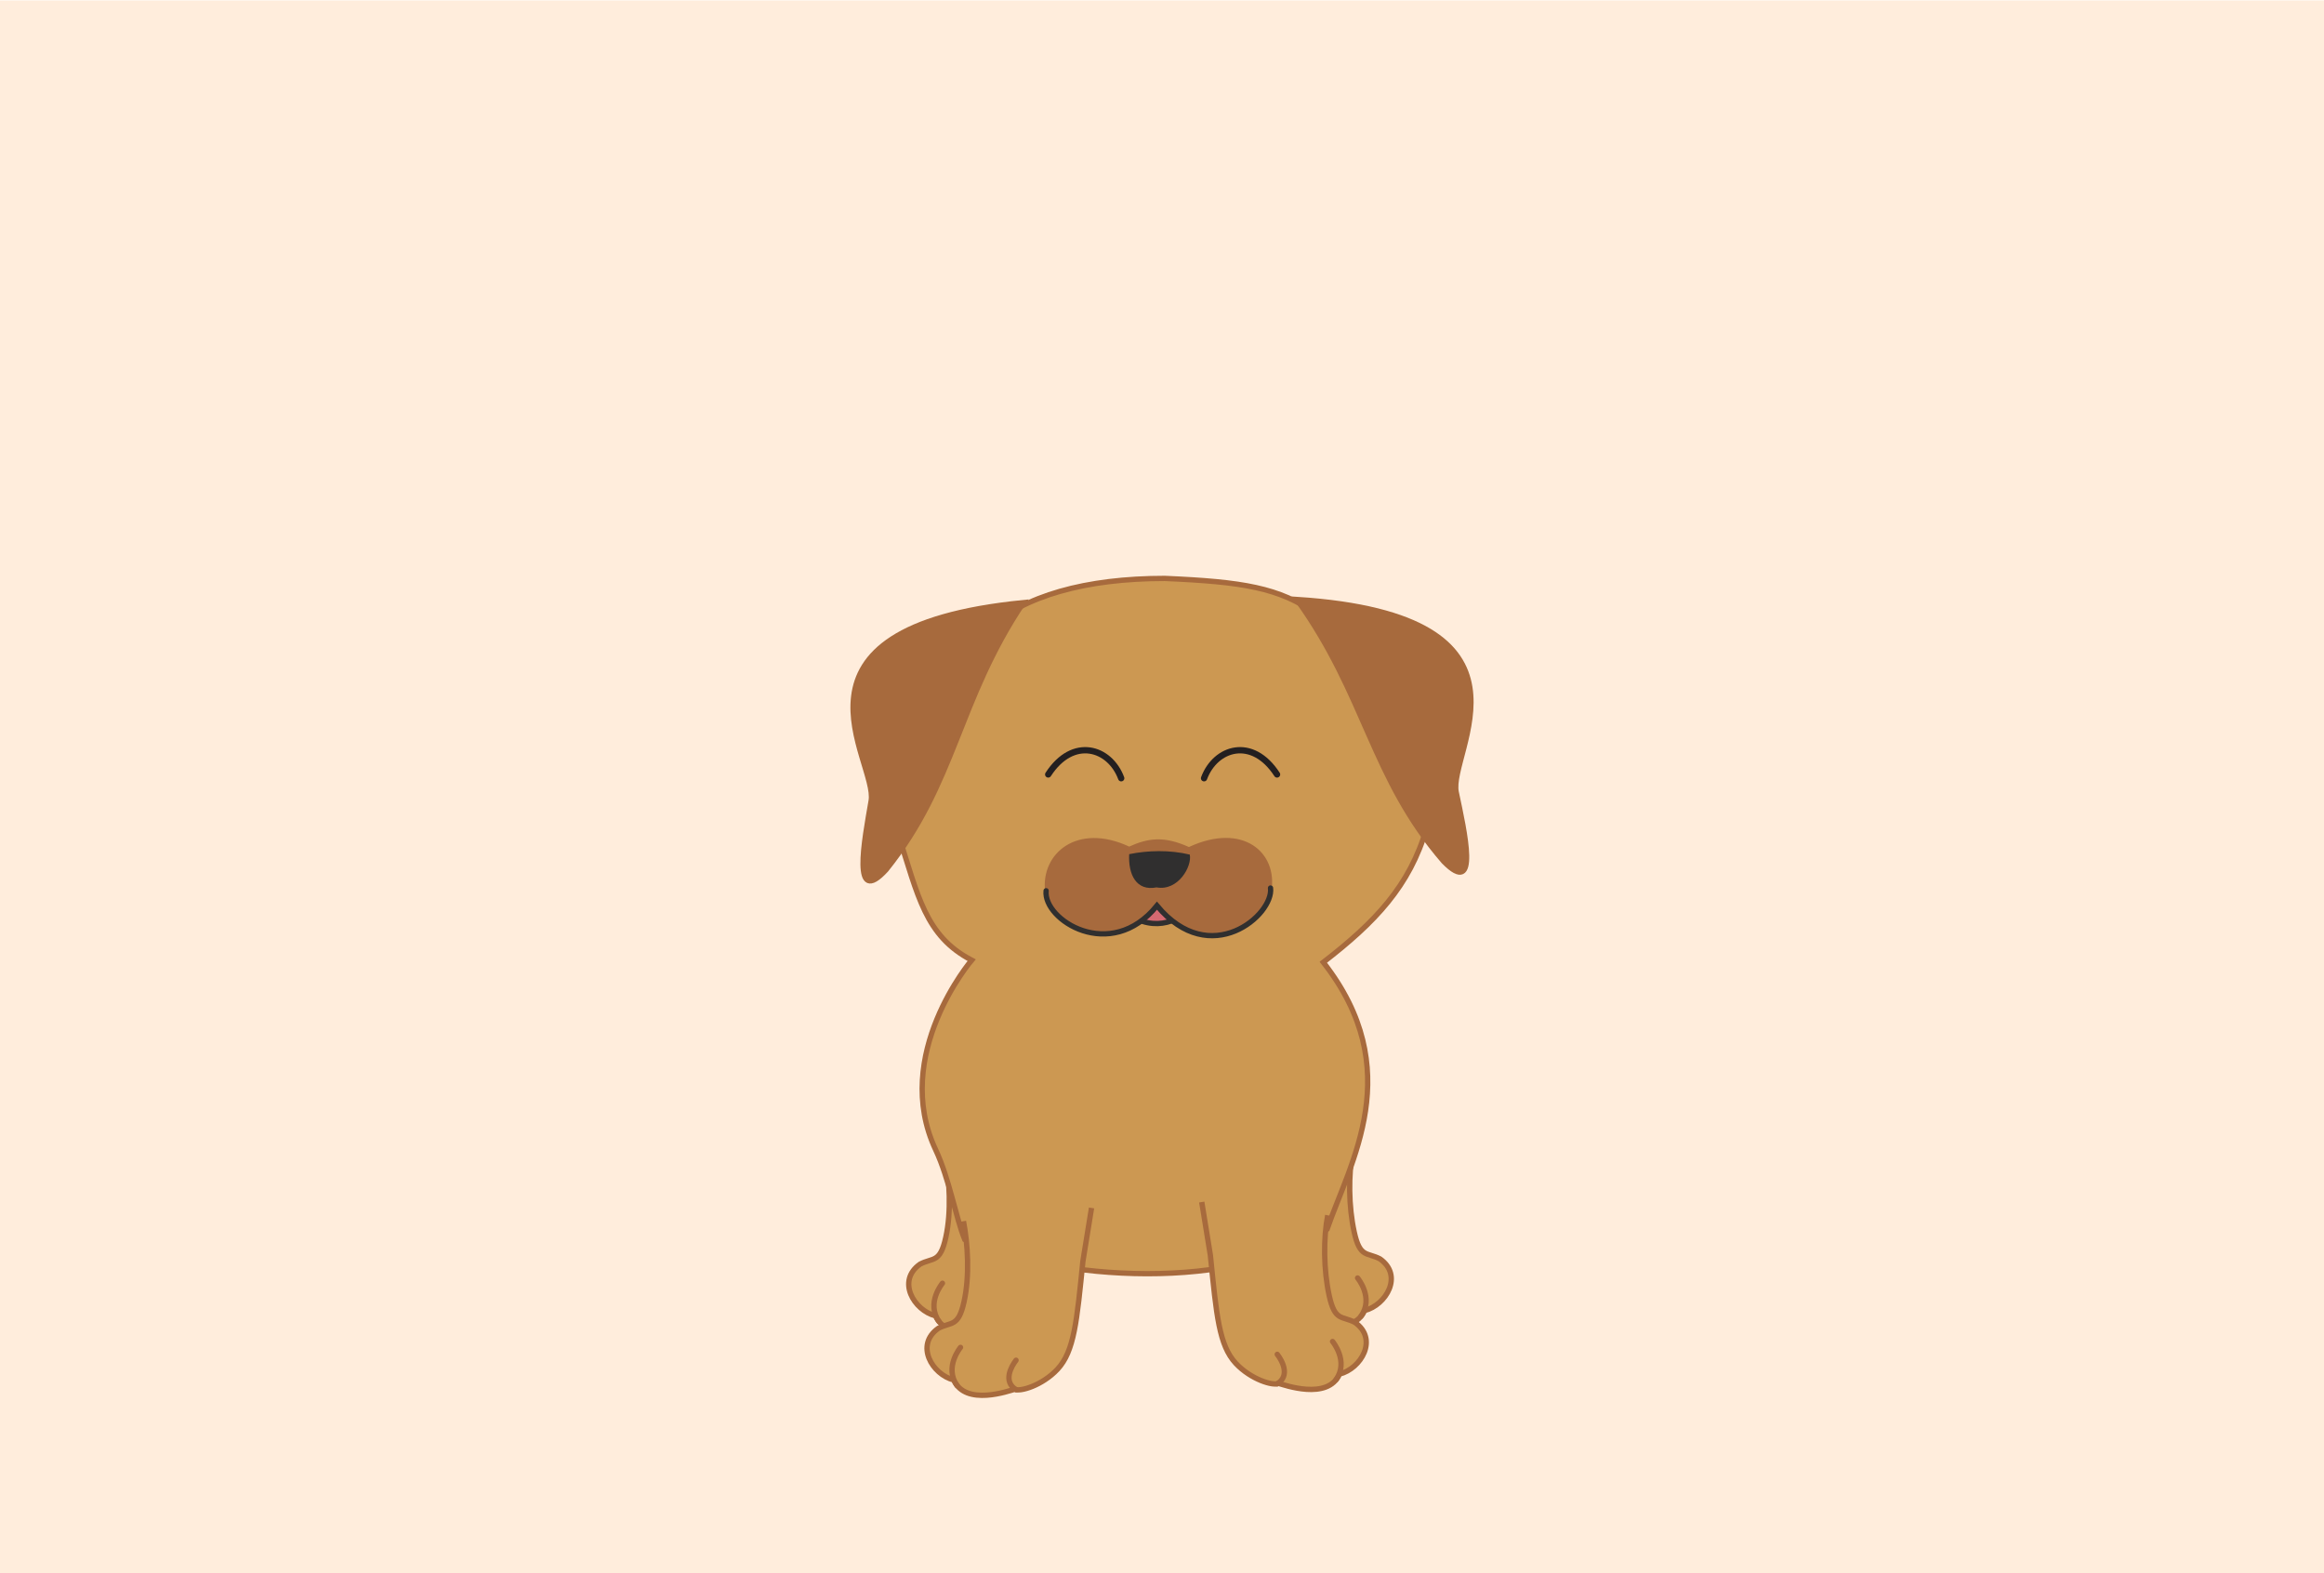 <?xml version="1.0" encoding="utf-8"?>
<!-- Generator: Adobe Illustrator 27.0.1, SVG Export Plug-In . SVG Version: 6.00 Build 0)  -->
<svg version="1.1" id="Layer_1" xmlns="http://www.w3.org/2000/svg" xmlns:xlink="http://www.w3.org/1999/xlink" x="0px" y="0px"
	 viewBox="0 0 1105 748" style="enable-background:new 0 0 1105 748;" xml:space="preserve">
<style type="text/css">
	.st0{fill:#FFEDDC;}
	.st1{fill:#CC9852;stroke:#A76A3D;stroke-width:2.539;stroke-miterlimit:10;}
	.st2{fill:#CC9852;stroke:#A76A3D;stroke-width:2.539;stroke-linecap:round;stroke-miterlimit:10;}
	.st3{fill:#CC9852;stroke:#A76A3D;stroke-width:2.518;stroke-miterlimit:10;}
	.st4{fill:#A76A3D;stroke:#A76A3D;stroke-width:2.518;stroke-miterlimit:10;}
	.st5{fill:#D66971;stroke:#302F2F;stroke-width:2.518;stroke-miterlimit:10;}
	.st6{fill:#A76A3D;}
	.st7{fill:#302F2F;}
	.st8{fill:none;stroke:#302F2F;stroke-width:2.518;stroke-linecap:round;stroke-miterlimit:10;}
	.st9{fill:none;stroke:#231F20;stroke-width:3;stroke-linecap:round;stroke-miterlimit:10;}
</style>
<g id="sunny">
</g>
<g id="Layer_5">
</g>
<rect y="0.2" class="st0" width="1105" height="747.8"/>
<g id="living_room">
	<g>
		<g>
			<path class="st1" d="M583.3,541.3l4.1,25.3c2.9,28.6,4.1,42.8,12.1,51.4c7.3,7.8,17.9,10.8,20.3,9.5c2.6,0.7,23.4,8.3,29-4.4
				c10.3-2.6,18.6-16.7,7.3-24.6c-6.2-3.2-9.5-0.4-12.2-12.7s-2.8-27.3-0.7-38.2"/>
			<path class="st2" d="M619.2,613.7c2.3,3,6.3,10.1,0,14"/>
			<path class="st2" d="M645.5,607.6c0,0,7.9,9.4,1.6,18.2"/>
		</g>
		<g>
			<path class="st1" d="M510.3,543.8l-4.1,25.3c-2.9,28.6-4.1,42.8-12.1,51.4c-7.3,7.8-17.9,10.8-20.3,9.5c-2.6,0.7-23.4,8.3-29-4.4
				c-10.3-2.6-18.6-16.7-7.3-24.6c6.2-3.2,9.5-0.4,12.2-12.7s1.8-27.3-0.3-38.2"/>
			<path class="st2" d="M474.4,616.2c-2.3,3-6.3,10.1,0,14"/>
			<path class="st2" d="M448.1,610.1c0,0-7.9,9.4-1.6,18.2"/>
		</g>
		<path class="st3" d="M458.7,589.3c-4.2-10.2-7.3-28.8-13.8-42.6c-21.3-45.2,17.1-90.2,17.1-90.2c-22.1-11.5-25.5-30.7-34.9-59.8
			c4.1-30.2,17.7-74.8,42-97.2c17.7-16.3,47.2-24.5,84.7-24.5c37.1,1.6,54.5,4.4,72,16.8c32.5,23.2,46.2,65.7,52.5,101.9
			c-8,27.6-24.6,44.9-49.1,63.8c40,51.1,12.9,94.9,1.8,126.9C587.7,614.4,503.3,609.2,458.7,589.3L458.7,589.3z"/>
		<path class="st4" d="M616.6,285c33,45.8,35.3,84.7,69.9,124.6c17,17.3,9.9-14,5.9-32.9C688.3,357.9,739,292.9,616.6,285L616.6,285
			z"/>
		<path class="st4" d="M486.6,286.5c-31.4,46.9-32.2,85.8-65.3,127c-16.4,17.9-10.4-13.6-7.1-32.7
			C417.6,361.8,364.6,298.6,486.6,286.5L486.6,286.5z"/>
		<g>
			<path class="st1" d="M571.4,571.5l4.1,25.3c2.9,28.6,4.1,42.8,12.1,51.4c7.3,7.8,17.9,10.8,20.3,9.5c2.6,0.7,23.4,8.3,29-4.4
				c10.3-2.6,18.6-16.7,7.3-24.6c-6.2-3.2-9.5-0.4-12.2-12.7s-2.8-27.3-0.7-38.2"/>
			<path class="st2" d="M607.3,643.9c2.3,3,6.3,10.1,0,14"/>
			<path class="st2" d="M633.6,637.8c0,0,7.9,9.4,1.6,18.2"/>
		</g>
		<g>
			<path class="st1" d="M519,574.3l-4.1,25.3c-2.9,28.6-4.1,42.8-12.1,51.4c-7.3,7.8-17.9,10.8-20.3,9.5c-2.6,0.7-23.4,8.3-29-4.4
				c-10.3-2.6-18.6-16.7-7.3-24.6c6.2-3.2,9.5-0.4,12.2-12.7s1.8-27.3-0.3-38.2"/>
			<path class="st2" d="M483.1,646.7c-2.3,3-6.3,10.1,0,14"/>
			<path class="st2" d="M456.7,640.6c0,0-7.9,9.4-1.6,18.2"/>
		</g>
		<path class="st5" d="M550.2,428.8c-2.9,3.6-6,6.3-9.2,8.4c6.5,2.8,12.7,2.3,18-0.2C556,434.9,553.1,432.2,550.2,428.8L550.2,428.8
			z"/>
		<path class="st6" d="M565.3,402.7c-12-5.4-19.5-4.2-28.4-0.2c-24.7-11.5-42,3.2-40,21.2c0.9,13.7,14.7,21,30.6,20
			c10-0.7,18.5-5.6,23.2-12.5c4.7,7,13.3,11.9,23.2,12.5c16,1,29.7-6.3,30.6-20C607.6,405.3,591,390.8,565.3,402.7L565.3,402.7z"/>
		<path id="nosed" class="st7" d="M565.7,406.3c-9.6-2.3-20-2-28.8-0.2c-0.5,9.6,3.3,17.7,13,15.8
			C560.2,423.8,566.9,411.8,565.7,406.3L565.7,406.3z"/>
		<path class="st8" d="M604.1,422.2c1.6,12.7-28.6,39-54,8.4c-22.1,27.3-54.2,6.7-52.7-7.1"/>
	</g>
	<path class="st9" d="M607.2,368.2c-11.8-18.2-29.3-12.7-34.7,1.8"/>
	<path class="st9" d="M498.4,368.2c11.8-18.2,29.3-12.7,34.7,1.8"/>
</g>
<g id="sponge_00000075147701612495620380000002023488194551886741_">
</g>
<g id="door_00000052071511299511589070000002868416161778254512_">
</g>
<g id="food_bowl_00000101098411415107992050000005519575423441807003_">
</g>
<g id="water_bowl">
</g>
<g id="shoe">
</g>
</svg>
